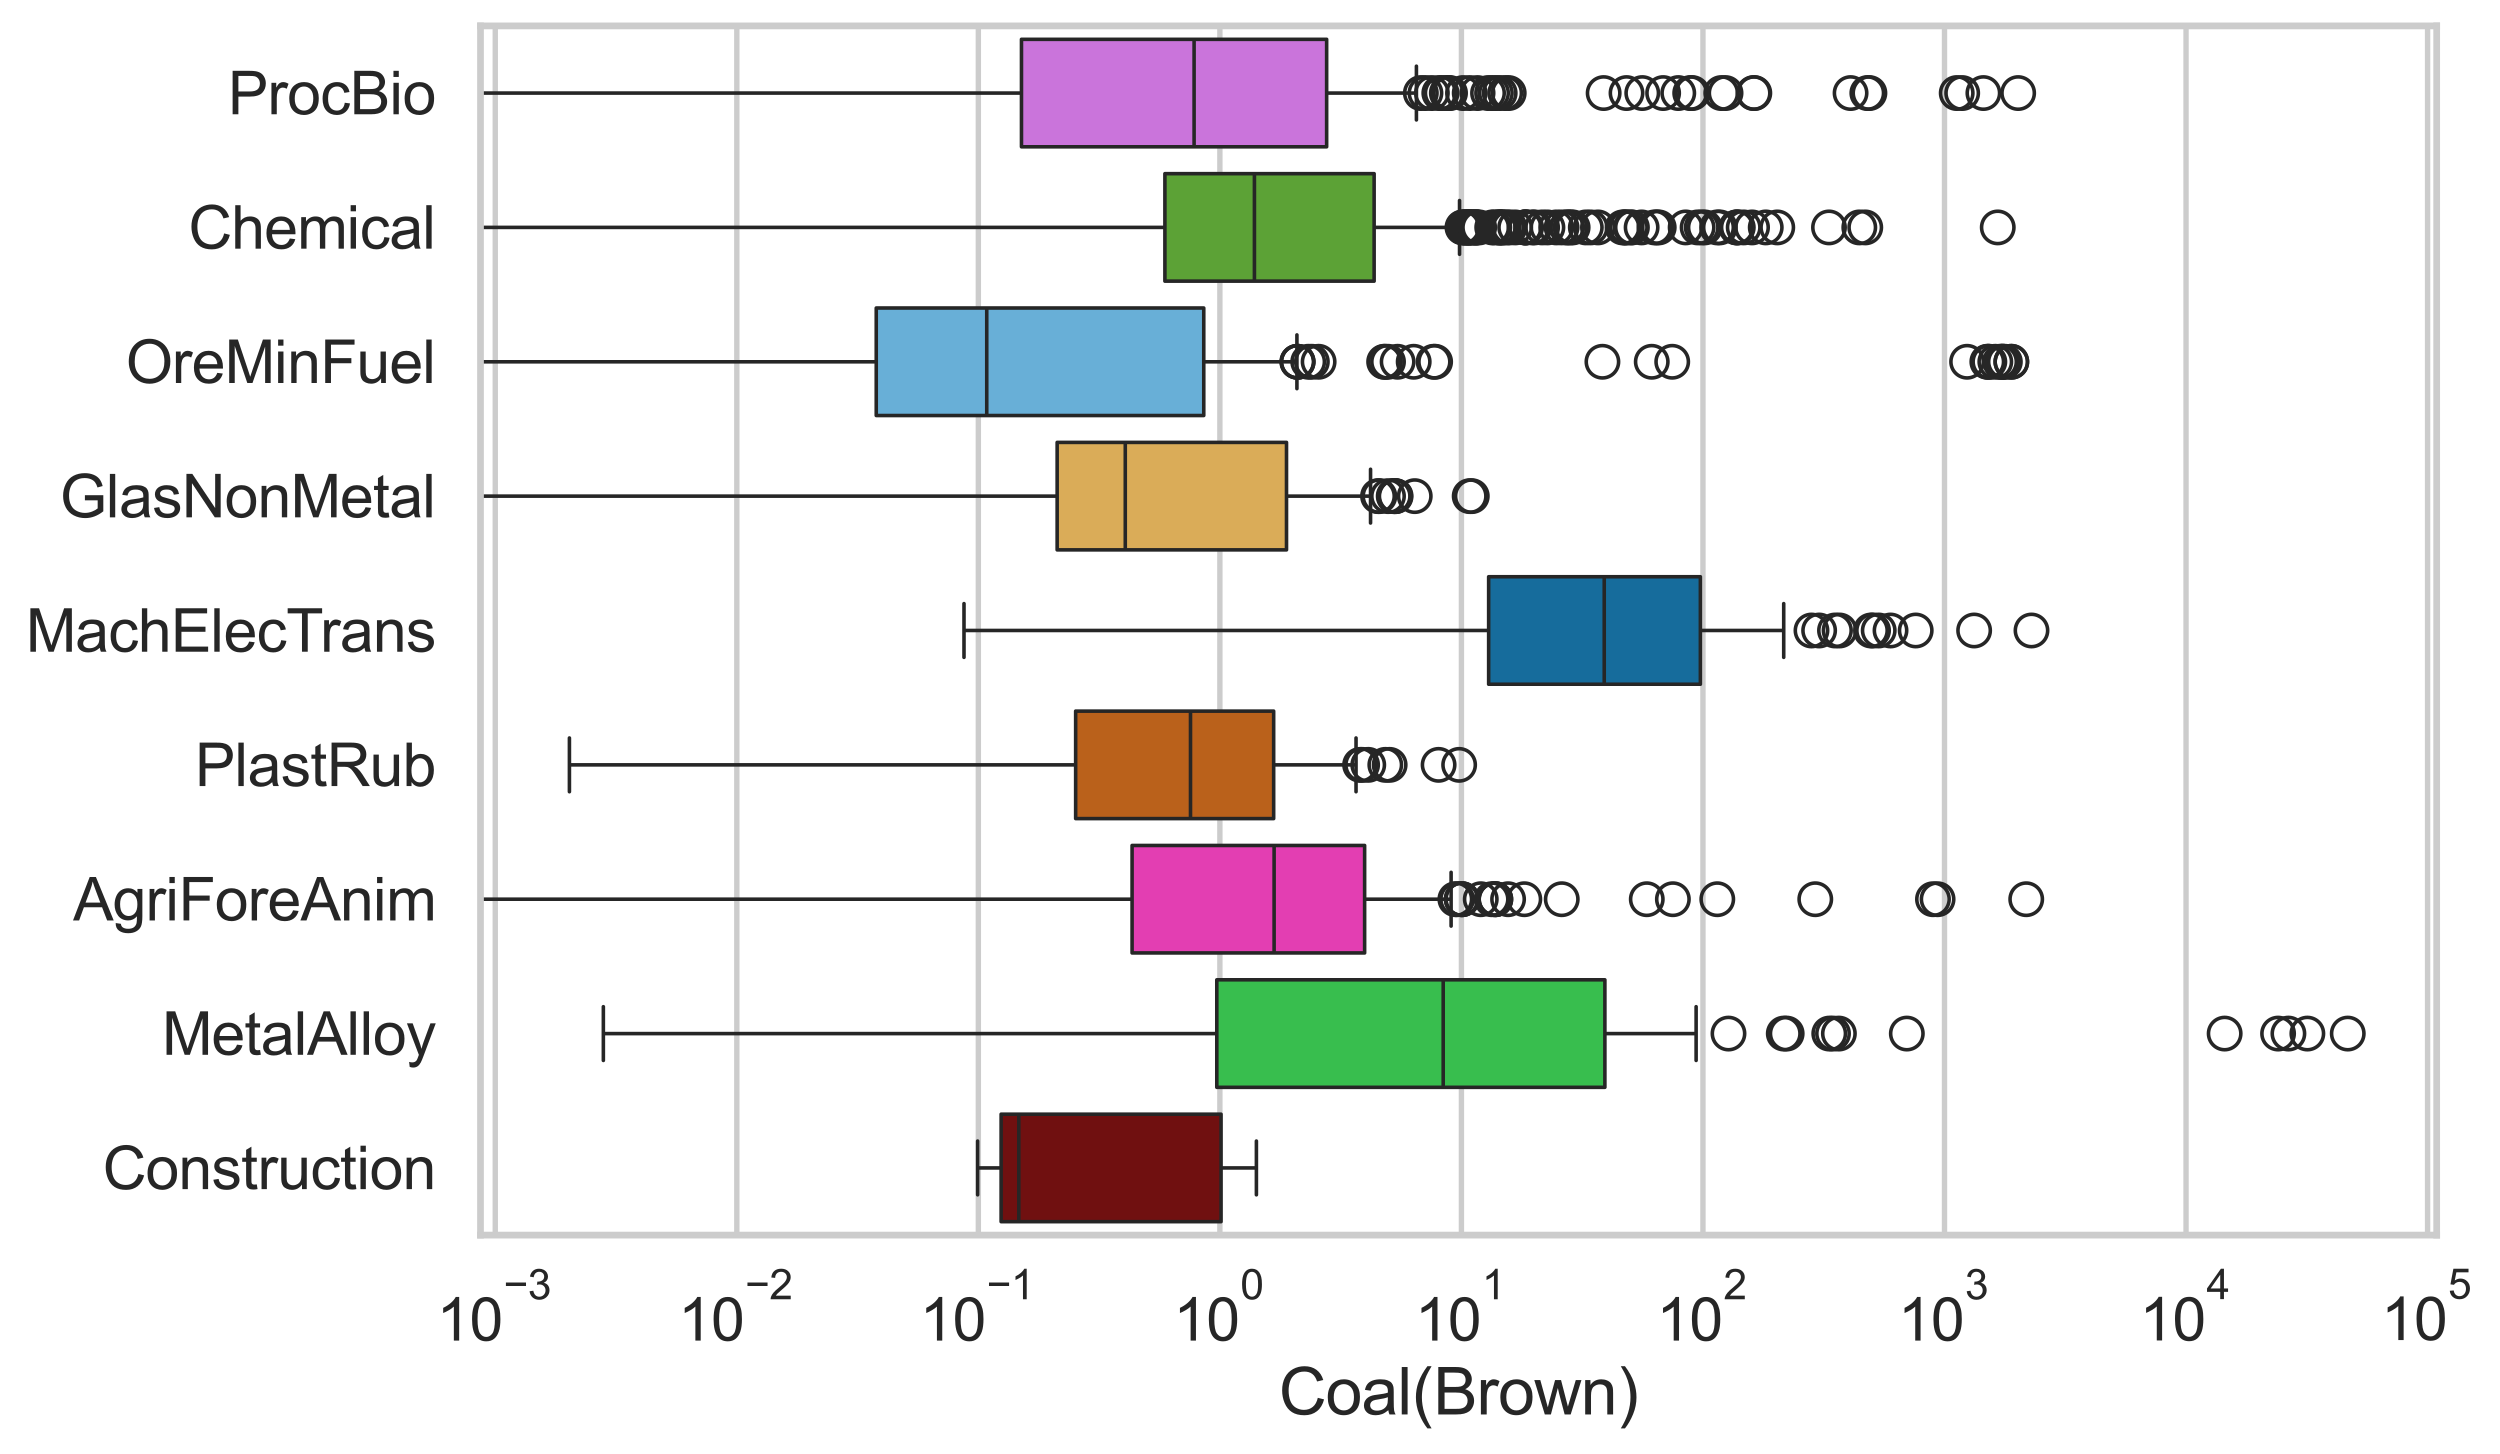 <?xml version="1.0" encoding="utf-8" standalone="no"?>
<!DOCTYPE svg PUBLIC "-//W3C//DTD SVG 1.1//EN"
  "http://www.w3.org/Graphics/SVG/1.1/DTD/svg11.dtd">
<svg xmlns:xlink="http://www.w3.org/1999/xlink" width="695.616pt" height="404.551pt" viewBox="0 0 695.616 404.551" xmlns="http://www.w3.org/2000/svg" version="1.1">
 <defs>
  <style type="text/css">*{stroke-linejoin: round; stroke-linecap: butt}</style>
 </defs>
 <g id="figure_1">
  <g id="patch_1">
   <path d="M 0 404.551 
L 695.616 404.551 
L 695.616 0 
L 0 0 
z
" style="fill: #ffffff"/>
  </g>
  <g id="axes_1">
   <g id="patch_2">
    <path d="M 133.697 343.665 
L 677.996 343.665 
L 677.996 7.2 
L 133.697 7.2 
z
" style="fill: #ffffff"/>
   </g>
   <g id="matplotlib.axis_1">
    <g id="xtick_1">
     <g id="line2d_1">
      <path d="M 137.805 343.665 
L 137.805 7.2 
" clip-path="url(#pae262bb3aa)" style="fill: none; stroke: #cccccc; stroke-width: 1.5; stroke-linecap: round"/>
     </g>
     <g id="text_1">
      <!-- $\mathdefault{10^{-3}}$ -->
      <g style="fill: #262626" transform="translate(121.47 373.18) scale(0.165 -0.165)">
       <defs>
        <path id="ArialMT-31" d="M 2384 0 
L 1822 0 
L 1822 3584 
Q 1619 3391 1289 3197 
Q 959 3003 697 2906 
L 697 3450 
Q 1169 3672 1522 3987 
Q 1875 4303 2022 4600 
L 2384 4600 
L 2384 0 
z
" transform="scale(0.016)"/>
        <path id="ArialMT-30" d="M 266 2259 
Q 266 3072 433 3567 
Q 600 4063 929 4331 
Q 1259 4600 1759 4600 
Q 2128 4600 2406 4451 
Q 2684 4303 2865 4023 
Q 3047 3744 3150 3342 
Q 3253 2941 3253 2259 
Q 3253 1453 3087 958 
Q 2922 463 2592 192 
Q 2263 -78 1759 -78 
Q 1097 -78 719 397 
Q 266 969 266 2259 
z
M 844 2259 
Q 844 1131 1108 757 
Q 1372 384 1759 384 
Q 2147 384 2411 759 
Q 2675 1134 2675 2259 
Q 2675 3391 2411 3762 
Q 2147 4134 1753 4134 
Q 1366 4134 1134 3806 
Q 844 3388 844 2259 
z
" transform="scale(0.016)"/>
        <path id="ArialMT-2212" d="M 3381 1997 
L 356 1997 
L 356 2522 
L 3381 2522 
L 3381 1997 
z
" transform="scale(0.016)"/>
        <path id="ArialMT-33" d="M 269 1209 
L 831 1284 
Q 928 806 1161 595 
Q 1394 384 1728 384 
Q 2125 384 2398 659 
Q 2672 934 2672 1341 
Q 2672 1728 2419 1979 
Q 2166 2231 1775 2231 
Q 1616 2231 1378 2169 
L 1441 2663 
Q 1497 2656 1531 2656 
Q 1891 2656 2178 2843 
Q 2466 3031 2466 3422 
Q 2466 3731 2256 3934 
Q 2047 4138 1716 4138 
Q 1388 4138 1169 3931 
Q 950 3725 888 3313 
L 325 3413 
Q 428 3978 793 4289 
Q 1159 4600 1703 4600 
Q 2078 4600 2393 4439 
Q 2709 4278 2876 4000 
Q 3044 3722 3044 3409 
Q 3044 3113 2884 2869 
Q 2725 2625 2413 2481 
Q 2819 2388 3044 2092 
Q 3269 1797 3269 1353 
Q 3269 753 2831 336 
Q 2394 -81 1725 -81 
Q 1122 -81 723 278 
Q 325 638 269 1209 
z
" transform="scale(0.016)"/>
       </defs>
       <use xlink:href="#ArialMT-31" transform="translate(0 0.994)"/>
       <use xlink:href="#ArialMT-30" transform="translate(55.615 0.994)"/>
       <use xlink:href="#ArialMT-2212" transform="translate(112.973 70.688) scale(0.7)"/>
       <use xlink:href="#ArialMT-33" transform="translate(153.852 70.688) scale(0.7)"/>
      </g>
     </g>
    </g>
    <g id="xtick_2">
     <g id="line2d_2">
      <path d="M 205.013 343.665 
L 205.013 7.2 
" clip-path="url(#pae262bb3aa)" style="fill: none; stroke: #cccccc; stroke-width: 1.5; stroke-linecap: round"/>
     </g>
     <g id="text_2">
      <!-- $\mathdefault{10^{-2}}$ -->
      <g style="fill: #262626" transform="translate(188.678 373.18) scale(0.165 -0.165)">
       <defs>
        <path id="ArialMT-32" d="M 3222 541 
L 3222 0 
L 194 0 
Q 188 203 259 391 
Q 375 700 629 1000 
Q 884 1300 1366 1694 
Q 2113 2306 2375 2664 
Q 2638 3022 2638 3341 
Q 2638 3675 2398 3904 
Q 2159 4134 1775 4134 
Q 1369 4134 1125 3890 
Q 881 3647 878 3216 
L 300 3275 
Q 359 3922 746 4261 
Q 1134 4600 1788 4600 
Q 2447 4600 2831 4234 
Q 3216 3869 3216 3328 
Q 3216 3053 3103 2787 
Q 2991 2522 2730 2228 
Q 2469 1934 1863 1422 
Q 1356 997 1212 845 
Q 1069 694 975 541 
L 3222 541 
z
" transform="scale(0.016)"/>
       </defs>
       <use xlink:href="#ArialMT-31" transform="translate(0 0.994)"/>
       <use xlink:href="#ArialMT-30" transform="translate(55.615 0.994)"/>
       <use xlink:href="#ArialMT-2212" transform="translate(112.973 70.688) scale(0.7)"/>
       <use xlink:href="#ArialMT-32" transform="translate(153.852 70.688) scale(0.7)"/>
      </g>
     </g>
    </g>
    <g id="xtick_3">
     <g id="line2d_3">
      <path d="M 272.22 343.665 
L 272.22 7.2 
" clip-path="url(#pae262bb3aa)" style="fill: none; stroke: #cccccc; stroke-width: 1.5; stroke-linecap: round"/>
     </g>
     <g id="text_3">
      <!-- $\mathdefault{10^{-1}}$ -->
      <g style="fill: #262626" transform="translate(255.885 373.18) scale(0.165 -0.165)">
       <use xlink:href="#ArialMT-31" transform="translate(0 0.994)"/>
       <use xlink:href="#ArialMT-30" transform="translate(55.615 0.994)"/>
       <use xlink:href="#ArialMT-2212" transform="translate(112.973 70.688) scale(0.7)"/>
       <use xlink:href="#ArialMT-31" transform="translate(153.852 70.688) scale(0.7)"/>
      </g>
     </g>
    </g>
    <g id="xtick_4">
     <g id="line2d_4">
      <path d="M 339.427 343.665 
L 339.427 7.2 
" clip-path="url(#pae262bb3aa)" style="fill: none; stroke: #cccccc; stroke-width: 1.5; stroke-linecap: round"/>
     </g>
     <g id="text_4">
      <!-- $\mathdefault{10^{0}}$ -->
      <g style="fill: #262626" transform="translate(326.475 373.18) scale(0.165 -0.165)">
       <use xlink:href="#ArialMT-31" transform="translate(0 0.994)"/>
       <use xlink:href="#ArialMT-30" transform="translate(55.615 0.994)"/>
       <use xlink:href="#ArialMT-30" transform="translate(112.973 70.688) scale(0.7)"/>
      </g>
     </g>
    </g>
    <g id="xtick_5">
     <g id="line2d_5">
      <path d="M 406.635 343.665 
L 406.635 7.2 
" clip-path="url(#pae262bb3aa)" style="fill: none; stroke: #cccccc; stroke-width: 1.5; stroke-linecap: round"/>
     </g>
     <g id="text_5">
      <!-- $\mathdefault{10^{1}}$ -->
      <g style="fill: #262626" transform="translate(393.682 373.18) scale(0.165 -0.165)">
       <use xlink:href="#ArialMT-31" transform="translate(0 0.994)"/>
       <use xlink:href="#ArialMT-30" transform="translate(55.615 0.994)"/>
       <use xlink:href="#ArialMT-31" transform="translate(112.973 70.688) scale(0.7)"/>
      </g>
     </g>
    </g>
    <g id="xtick_6">
     <g id="line2d_6">
      <path d="M 473.842 343.665 
L 473.842 7.2 
" clip-path="url(#pae262bb3aa)" style="fill: none; stroke: #cccccc; stroke-width: 1.5; stroke-linecap: round"/>
     </g>
     <g id="text_6">
      <!-- $\mathdefault{10^{2}}$ -->
      <g style="fill: #262626" transform="translate(460.889 373.18) scale(0.165 -0.165)">
       <use xlink:href="#ArialMT-31" transform="translate(0 0.994)"/>
       <use xlink:href="#ArialMT-30" transform="translate(55.615 0.994)"/>
       <use xlink:href="#ArialMT-32" transform="translate(112.973 70.688) scale(0.7)"/>
      </g>
     </g>
    </g>
    <g id="xtick_7">
     <g id="line2d_7">
      <path d="M 541.049 343.665 
L 541.049 7.2 
" clip-path="url(#pae262bb3aa)" style="fill: none; stroke: #cccccc; stroke-width: 1.5; stroke-linecap: round"/>
     </g>
     <g id="text_7">
      <!-- $\mathdefault{10^{3}}$ -->
      <g style="fill: #262626" transform="translate(528.097 373.18) scale(0.165 -0.165)">
       <use xlink:href="#ArialMT-31" transform="translate(0 0.994)"/>
       <use xlink:href="#ArialMT-30" transform="translate(55.615 0.994)"/>
       <use xlink:href="#ArialMT-33" transform="translate(112.973 70.688) scale(0.7)"/>
      </g>
     </g>
    </g>
    <g id="xtick_8">
     <g id="line2d_8">
      <path d="M 608.257 343.665 
L 608.257 7.2 
" clip-path="url(#pae262bb3aa)" style="fill: none; stroke: #cccccc; stroke-width: 1.5; stroke-linecap: round"/>
     </g>
     <g id="text_8">
      <!-- $\mathdefault{10^{4}}$ -->
      <g style="fill: #262626" transform="translate(595.304 373.015) scale(0.165 -0.165)">
       <defs>
        <path id="ArialMT-34" d="M 2069 0 
L 2069 1097 
L 81 1097 
L 81 1613 
L 2172 4581 
L 2631 4581 
L 2631 1613 
L 3250 1613 
L 3250 1097 
L 2631 1097 
L 2631 0 
L 2069 0 
z
M 2069 1613 
L 2069 3678 
L 634 1613 
L 2069 1613 
z
" transform="scale(0.016)"/>
       </defs>
       <use xlink:href="#ArialMT-31" transform="translate(0 0.202)"/>
       <use xlink:href="#ArialMT-30" transform="translate(55.615 0.202)"/>
       <use xlink:href="#ArialMT-34" transform="translate(112.973 69.895) scale(0.7)"/>
      </g>
     </g>
    </g>
    <g id="xtick_9">
     <g id="line2d_9">
      <path d="M 675.464 343.665 
L 675.464 7.2 
" clip-path="url(#pae262bb3aa)" style="fill: none; stroke: #cccccc; stroke-width: 1.5; stroke-linecap: round"/>
     </g>
     <g id="text_9">
      <!-- $\mathdefault{10^{5}}$ -->
      <g style="fill: #262626" transform="translate(662.511 373.015) scale(0.165 -0.165)">
       <defs>
        <path id="ArialMT-35" d="M 266 1200 
L 856 1250 
Q 922 819 1161 601 
Q 1400 384 1738 384 
Q 2144 384 2425 690 
Q 2706 997 2706 1503 
Q 2706 1984 2436 2262 
Q 2166 2541 1728 2541 
Q 1456 2541 1237 2417 
Q 1019 2294 894 2097 
L 366 2166 
L 809 4519 
L 3088 4519 
L 3088 3981 
L 1259 3981 
L 1013 2750 
Q 1425 3038 1878 3038 
Q 2478 3038 2890 2622 
Q 3303 2206 3303 1553 
Q 3303 931 2941 478 
Q 2500 -78 1738 -78 
Q 1113 -78 717 272 
Q 322 622 266 1200 
z
" transform="scale(0.016)"/>
       </defs>
       <use xlink:href="#ArialMT-31" transform="translate(0 0.88)"/>
       <use xlink:href="#ArialMT-30" transform="translate(55.615 0.88)"/>
       <use xlink:href="#ArialMT-35" transform="translate(112.973 70.573) scale(0.7)"/>
      </g>
     </g>
    </g>
    <g id="xtick_10"/>
    <g id="xtick_11"/>
    <g id="xtick_12"/>
    <g id="xtick_13"/>
    <g id="xtick_14"/>
    <g id="xtick_15"/>
    <g id="xtick_16"/>
    <g id="xtick_17"/>
    <g id="xtick_18"/>
    <g id="xtick_19"/>
    <g id="xtick_20"/>
    <g id="xtick_21"/>
    <g id="xtick_22"/>
    <g id="xtick_23"/>
    <g id="xtick_24"/>
    <g id="xtick_25"/>
    <g id="xtick_26"/>
    <g id="xtick_27"/>
    <g id="xtick_28"/>
    <g id="xtick_29"/>
    <g id="xtick_30"/>
    <g id="xtick_31"/>
    <g id="xtick_32"/>
    <g id="xtick_33"/>
    <g id="xtick_34"/>
    <g id="xtick_35"/>
    <g id="xtick_36"/>
    <g id="xtick_37"/>
    <g id="xtick_38"/>
    <g id="xtick_39"/>
    <g id="xtick_40"/>
    <g id="xtick_41"/>
    <g id="xtick_42"/>
    <g id="xtick_43"/>
    <g id="xtick_44"/>
    <g id="xtick_45"/>
    <g id="xtick_46"/>
    <g id="xtick_47"/>
    <g id="xtick_48"/>
    <g id="xtick_49"/>
    <g id="xtick_50"/>
    <g id="xtick_51"/>
    <g id="xtick_52"/>
    <g id="xtick_53"/>
    <g id="xtick_54"/>
    <g id="xtick_55"/>
    <g id="xtick_56"/>
    <g id="xtick_57"/>
    <g id="xtick_58"/>
    <g id="xtick_59"/>
    <g id="xtick_60"/>
    <g id="xtick_61"/>
    <g id="xtick_62"/>
    <g id="xtick_63"/>
    <g id="xtick_64"/>
    <g id="xtick_65"/>
    <g id="xtick_66"/>
    <g id="xtick_67"/>
    <g id="xtick_68"/>
    <g id="xtick_69"/>
    <g id="xtick_70"/>
    <g id="xtick_71"/>
    <g id="xtick_72"/>
    <g id="xtick_73"/>
    <g id="xtick_74"/>
    <g id="text_10">
     <!-- Coal(Brown) -->
     <g style="fill: #262626" transform="translate(355.835 393.563) scale(0.18 -0.18)">
      <defs>
       <path id="ArialMT-43" d="M 3763 1606 
L 4369 1453 
Q 4178 706 3683 314 
Q 3188 -78 2472 -78 
Q 1731 -78 1267 223 
Q 803 525 561 1097 
Q 319 1669 319 2325 
Q 319 3041 592 3573 
Q 866 4106 1370 4382 
Q 1875 4659 2481 4659 
Q 3169 4659 3637 4309 
Q 4106 3959 4291 3325 
L 3694 3184 
Q 3534 3684 3231 3912 
Q 2928 4141 2469 4141 
Q 1941 4141 1586 3887 
Q 1231 3634 1087 3207 
Q 944 2781 944 2328 
Q 944 1744 1114 1308 
Q 1284 872 1643 656 
Q 2003 441 2422 441 
Q 2931 441 3284 734 
Q 3638 1028 3763 1606 
z
" transform="scale(0.016)"/>
       <path id="ArialMT-6f" d="M 213 1659 
Q 213 2581 725 3025 
Q 1153 3394 1769 3394 
Q 2453 3394 2887 2945 
Q 3322 2497 3322 1706 
Q 3322 1066 3130 698 
Q 2938 331 2570 128 
Q 2203 -75 1769 -75 
Q 1072 -75 642 372 
Q 213 819 213 1659 
z
M 791 1659 
Q 791 1022 1069 705 
Q 1347 388 1769 388 
Q 2188 388 2466 706 
Q 2744 1025 2744 1678 
Q 2744 2294 2464 2611 
Q 2184 2928 1769 2928 
Q 1347 2928 1069 2612 
Q 791 2297 791 1659 
z
" transform="scale(0.016)"/>
       <path id="ArialMT-61" d="M 2588 409 
Q 2275 144 1986 34 
Q 1697 -75 1366 -75 
Q 819 -75 525 192 
Q 231 459 231 875 
Q 231 1119 342 1320 
Q 453 1522 633 1644 
Q 813 1766 1038 1828 
Q 1203 1872 1538 1913 
Q 2219 1994 2541 2106 
Q 2544 2222 2544 2253 
Q 2544 2597 2384 2738 
Q 2169 2928 1744 2928 
Q 1347 2928 1158 2789 
Q 969 2650 878 2297 
L 328 2372 
Q 403 2725 575 2942 
Q 747 3159 1072 3276 
Q 1397 3394 1825 3394 
Q 2250 3394 2515 3294 
Q 2781 3194 2906 3042 
Q 3031 2891 3081 2659 
Q 3109 2516 3109 2141 
L 3109 1391 
Q 3109 606 3145 398 
Q 3181 191 3288 0 
L 2700 0 
Q 2613 175 2588 409 
z
M 2541 1666 
Q 2234 1541 1622 1453 
Q 1275 1403 1131 1340 
Q 988 1278 909 1158 
Q 831 1038 831 891 
Q 831 666 1001 516 
Q 1172 366 1500 366 
Q 1825 366 2078 508 
Q 2331 650 2450 897 
Q 2541 1088 2541 1459 
L 2541 1666 
z
" transform="scale(0.016)"/>
       <path id="ArialMT-6c" d="M 409 0 
L 409 4581 
L 972 4581 
L 972 0 
L 409 0 
z
" transform="scale(0.016)"/>
       <path id="ArialMT-28" d="M 1497 -1347 
Q 1031 -759 709 28 
Q 388 816 388 1659 
Q 388 2403 628 3084 
Q 909 3875 1497 4659 
L 1900 4659 
Q 1522 4009 1400 3731 
Q 1209 3300 1100 2831 
Q 966 2247 966 1656 
Q 966 153 1900 -1347 
L 1497 -1347 
z
" transform="scale(0.016)"/>
       <path id="ArialMT-42" d="M 469 0 
L 469 4581 
L 2188 4581 
Q 2713 4581 3030 4442 
Q 3347 4303 3526 4014 
Q 3706 3725 3706 3409 
Q 3706 3116 3547 2856 
Q 3388 2597 3066 2438 
Q 3481 2316 3704 2022 
Q 3928 1728 3928 1328 
Q 3928 1006 3792 729 
Q 3656 453 3456 303 
Q 3256 153 2954 76 
Q 2653 0 2216 0 
L 469 0 
z
M 1075 2656 
L 2066 2656 
Q 2469 2656 2644 2709 
Q 2875 2778 2992 2937 
Q 3109 3097 3109 3338 
Q 3109 3566 3000 3739 
Q 2891 3913 2687 3977 
Q 2484 4041 1991 4041 
L 1075 4041 
L 1075 2656 
z
M 1075 541 
L 2216 541 
Q 2509 541 2628 563 
Q 2838 600 2978 687 
Q 3119 775 3209 942 
Q 3300 1109 3300 1328 
Q 3300 1584 3169 1773 
Q 3038 1963 2805 2039 
Q 2572 2116 2134 2116 
L 1075 2116 
L 1075 541 
z
" transform="scale(0.016)"/>
       <path id="ArialMT-72" d="M 416 0 
L 416 3319 
L 922 3319 
L 922 2816 
Q 1116 3169 1280 3281 
Q 1444 3394 1641 3394 
Q 1925 3394 2219 3213 
L 2025 2691 
Q 1819 2813 1613 2813 
Q 1428 2813 1281 2702 
Q 1134 2591 1072 2394 
Q 978 2094 978 1738 
L 978 0 
L 416 0 
z
" transform="scale(0.016)"/>
       <path id="ArialMT-77" d="M 1034 0 
L 19 3319 
L 600 3319 
L 1128 1403 
L 1325 691 
Q 1338 744 1497 1375 
L 2025 3319 
L 2603 3319 
L 3100 1394 
L 3266 759 
L 3456 1400 
L 4025 3319 
L 4572 3319 
L 3534 0 
L 2950 0 
L 2422 1988 
L 2294 2553 
L 1622 0 
L 1034 0 
z
" transform="scale(0.016)"/>
       <path id="ArialMT-6e" d="M 422 0 
L 422 3319 
L 928 3319 
L 928 2847 
Q 1294 3394 1984 3394 
Q 2284 3394 2536 3286 
Q 2788 3178 2913 3003 
Q 3038 2828 3088 2588 
Q 3119 2431 3119 2041 
L 3119 0 
L 2556 0 
L 2556 2019 
Q 2556 2363 2490 2533 
Q 2425 2703 2258 2804 
Q 2091 2906 1866 2906 
Q 1506 2906 1245 2678 
Q 984 2450 984 1813 
L 984 0 
L 422 0 
z
" transform="scale(0.016)"/>
       <path id="ArialMT-29" d="M 791 -1347 
L 388 -1347 
Q 1322 153 1322 1656 
Q 1322 2244 1188 2822 
Q 1081 3291 891 3722 
Q 769 4003 388 4659 
L 791 4659 
Q 1378 3875 1659 3084 
Q 1900 2403 1900 1659 
Q 1900 816 1576 28 
Q 1253 -759 791 -1347 
z
" transform="scale(0.016)"/>
      </defs>
      <use xlink:href="#ArialMT-43"/>
      <use xlink:href="#ArialMT-6f" transform="translate(72.217 0)"/>
      <use xlink:href="#ArialMT-61" transform="translate(127.832 0)"/>
      <use xlink:href="#ArialMT-6c" transform="translate(183.447 0)"/>
      <use xlink:href="#ArialMT-28" transform="translate(205.664 0)"/>
      <use xlink:href="#ArialMT-42" transform="translate(238.965 0)"/>
      <use xlink:href="#ArialMT-72" transform="translate(305.664 0)"/>
      <use xlink:href="#ArialMT-6f" transform="translate(338.965 0)"/>
      <use xlink:href="#ArialMT-77" transform="translate(394.58 0)"/>
      <use xlink:href="#ArialMT-6e" transform="translate(466.797 0)"/>
      <use xlink:href="#ArialMT-29" transform="translate(522.412 0)"/>
     </g>
    </g>
   </g>
   <g id="matplotlib.axis_2">
    <g id="ytick_1">
     <g id="text_11">
      <!-- ProcBio -->
      <g style="fill: #262626" transform="translate(63.424 31.798) scale(0.165 -0.165)">
       <defs>
        <path id="ArialMT-50" d="M 494 0 
L 494 4581 
L 2222 4581 
Q 2678 4581 2919 4538 
Q 3256 4481 3484 4323 
Q 3713 4166 3852 3881 
Q 3991 3597 3991 3256 
Q 3991 2672 3619 2267 
Q 3247 1863 2275 1863 
L 1100 1863 
L 1100 0 
L 494 0 
z
M 1100 2403 
L 2284 2403 
Q 2872 2403 3119 2622 
Q 3366 2841 3366 3238 
Q 3366 3525 3220 3729 
Q 3075 3934 2838 4000 
Q 2684 4041 2272 4041 
L 1100 4041 
L 1100 2403 
z
" transform="scale(0.016)"/>
        <path id="ArialMT-63" d="M 2588 1216 
L 3141 1144 
Q 3050 572 2676 248 
Q 2303 -75 1759 -75 
Q 1078 -75 664 370 
Q 250 816 250 1647 
Q 250 2184 428 2587 
Q 606 2991 970 3192 
Q 1334 3394 1763 3394 
Q 2303 3394 2647 3120 
Q 2991 2847 3088 2344 
L 2541 2259 
Q 2463 2594 2264 2762 
Q 2066 2931 1784 2931 
Q 1359 2931 1093 2626 
Q 828 2322 828 1663 
Q 828 994 1084 691 
Q 1341 388 1753 388 
Q 2084 388 2306 591 
Q 2528 794 2588 1216 
z
" transform="scale(0.016)"/>
        <path id="ArialMT-69" d="M 425 3934 
L 425 4581 
L 988 4581 
L 988 3934 
L 425 3934 
z
M 425 0 
L 425 3319 
L 988 3319 
L 988 0 
L 425 0 
z
" transform="scale(0.016)"/>
       </defs>
       <use xlink:href="#ArialMT-50"/>
       <use xlink:href="#ArialMT-72" transform="translate(66.699 0)"/>
       <use xlink:href="#ArialMT-6f" transform="translate(100 0)"/>
       <use xlink:href="#ArialMT-63" transform="translate(155.615 0)"/>
       <use xlink:href="#ArialMT-42" transform="translate(205.615 0)"/>
       <use xlink:href="#ArialMT-69" transform="translate(272.314 0)"/>
       <use xlink:href="#ArialMT-6f" transform="translate(294.531 0)"/>
      </g>
     </g>
    </g>
    <g id="ytick_2">
     <g id="text_12">
      <!-- Chemical -->
      <g style="fill: #262626" transform="translate(52.428 69.183) scale(0.165 -0.165)">
       <defs>
        <path id="ArialMT-68" d="M 422 0 
L 422 4581 
L 984 4581 
L 984 2938 
Q 1378 3394 1978 3394 
Q 2347 3394 2619 3248 
Q 2891 3103 3008 2847 
Q 3125 2591 3125 2103 
L 3125 0 
L 2563 0 
L 2563 2103 
Q 2563 2525 2380 2717 
Q 2197 2909 1863 2909 
Q 1613 2909 1392 2779 
Q 1172 2650 1078 2428 
Q 984 2206 984 1816 
L 984 0 
L 422 0 
z
" transform="scale(0.016)"/>
        <path id="ArialMT-65" d="M 2694 1069 
L 3275 997 
Q 3138 488 2766 206 
Q 2394 -75 1816 -75 
Q 1088 -75 661 373 
Q 234 822 234 1631 
Q 234 2469 665 2931 
Q 1097 3394 1784 3394 
Q 2450 3394 2872 2941 
Q 3294 2488 3294 1666 
Q 3294 1616 3291 1516 
L 816 1516 
Q 847 969 1125 678 
Q 1403 388 1819 388 
Q 2128 388 2347 550 
Q 2566 713 2694 1069 
z
M 847 1978 
L 2700 1978 
Q 2663 2397 2488 2606 
Q 2219 2931 1791 2931 
Q 1403 2931 1139 2672 
Q 875 2413 847 1978 
z
" transform="scale(0.016)"/>
        <path id="ArialMT-6d" d="M 422 0 
L 422 3319 
L 925 3319 
L 925 2853 
Q 1081 3097 1340 3245 
Q 1600 3394 1931 3394 
Q 2300 3394 2536 3241 
Q 2772 3088 2869 2813 
Q 3263 3394 3894 3394 
Q 4388 3394 4653 3120 
Q 4919 2847 4919 2278 
L 4919 0 
L 4359 0 
L 4359 2091 
Q 4359 2428 4304 2576 
Q 4250 2725 4106 2815 
Q 3963 2906 3769 2906 
Q 3419 2906 3187 2673 
Q 2956 2441 2956 1928 
L 2956 0 
L 2394 0 
L 2394 2156 
Q 2394 2531 2256 2718 
Q 2119 2906 1806 2906 
Q 1569 2906 1367 2781 
Q 1166 2656 1075 2415 
Q 984 2175 984 1722 
L 984 0 
L 422 0 
z
" transform="scale(0.016)"/>
       </defs>
       <use xlink:href="#ArialMT-43"/>
       <use xlink:href="#ArialMT-68" transform="translate(72.217 0)"/>
       <use xlink:href="#ArialMT-65" transform="translate(127.832 0)"/>
       <use xlink:href="#ArialMT-6d" transform="translate(183.447 0)"/>
       <use xlink:href="#ArialMT-69" transform="translate(266.748 0)"/>
       <use xlink:href="#ArialMT-63" transform="translate(288.965 0)"/>
       <use xlink:href="#ArialMT-61" transform="translate(338.965 0)"/>
       <use xlink:href="#ArialMT-6c" transform="translate(394.58 0)"/>
      </g>
     </g>
    </g>
    <g id="ytick_3">
     <g id="text_13">
      <!-- OreMinFuel -->
      <g style="fill: #262626" transform="translate(35.013 106.568) scale(0.165 -0.165)">
       <defs>
        <path id="ArialMT-4f" d="M 309 2231 
Q 309 3372 921 4017 
Q 1534 4663 2503 4663 
Q 3138 4663 3647 4359 
Q 4156 4056 4423 3514 
Q 4691 2972 4691 2284 
Q 4691 1588 4409 1038 
Q 4128 488 3612 205 
Q 3097 -78 2500 -78 
Q 1853 -78 1343 234 
Q 834 547 571 1087 
Q 309 1628 309 2231 
z
M 934 2222 
Q 934 1394 1379 917 
Q 1825 441 2497 441 
Q 3181 441 3623 922 
Q 4066 1403 4066 2288 
Q 4066 2847 3877 3264 
Q 3688 3681 3323 3911 
Q 2959 4141 2506 4141 
Q 1863 4141 1398 3698 
Q 934 3256 934 2222 
z
" transform="scale(0.016)"/>
        <path id="ArialMT-4d" d="M 475 0 
L 475 4581 
L 1388 4581 
L 2472 1338 
Q 2622 884 2691 659 
Q 2769 909 2934 1394 
L 4031 4581 
L 4847 4581 
L 4847 0 
L 4263 0 
L 4263 3834 
L 2931 0 
L 2384 0 
L 1059 3900 
L 1059 0 
L 475 0 
z
" transform="scale(0.016)"/>
        <path id="ArialMT-46" d="M 525 0 
L 525 4581 
L 3616 4581 
L 3616 4041 
L 1131 4041 
L 1131 2622 
L 3281 2622 
L 3281 2081 
L 1131 2081 
L 1131 0 
L 525 0 
z
" transform="scale(0.016)"/>
        <path id="ArialMT-75" d="M 2597 0 
L 2597 488 
Q 2209 -75 1544 -75 
Q 1250 -75 995 37 
Q 741 150 617 320 
Q 494 491 444 738 
Q 409 903 409 1263 
L 409 3319 
L 972 3319 
L 972 1478 
Q 972 1038 1006 884 
Q 1059 663 1231 536 
Q 1403 409 1656 409 
Q 1909 409 2131 539 
Q 2353 669 2445 892 
Q 2538 1116 2538 1541 
L 2538 3319 
L 3100 3319 
L 3100 0 
L 2597 0 
z
" transform="scale(0.016)"/>
       </defs>
       <use xlink:href="#ArialMT-4f"/>
       <use xlink:href="#ArialMT-72" transform="translate(77.783 0)"/>
       <use xlink:href="#ArialMT-65" transform="translate(111.084 0)"/>
       <use xlink:href="#ArialMT-4d" transform="translate(166.699 0)"/>
       <use xlink:href="#ArialMT-69" transform="translate(250 0)"/>
       <use xlink:href="#ArialMT-6e" transform="translate(272.217 0)"/>
       <use xlink:href="#ArialMT-46" transform="translate(327.832 0)"/>
       <use xlink:href="#ArialMT-75" transform="translate(388.916 0)"/>
       <use xlink:href="#ArialMT-65" transform="translate(444.531 0)"/>
       <use xlink:href="#ArialMT-6c" transform="translate(500.146 0)"/>
      </g>
     </g>
    </g>
    <g id="ytick_4">
     <g id="text_14">
      <!-- GlasNonMetal -->
      <g style="fill: #262626" transform="translate(16.659 143.953) scale(0.165 -0.165)">
       <defs>
        <path id="ArialMT-47" d="M 2638 1797 
L 2638 2334 
L 4578 2338 
L 4578 638 
Q 4131 281 3656 101 
Q 3181 -78 2681 -78 
Q 2006 -78 1454 211 
Q 903 500 622 1047 
Q 341 1594 341 2269 
Q 341 2938 620 3517 
Q 900 4097 1425 4378 
Q 1950 4659 2634 4659 
Q 3131 4659 3532 4498 
Q 3934 4338 4162 4050 
Q 4391 3763 4509 3300 
L 3963 3150 
Q 3859 3500 3706 3700 
Q 3553 3900 3268 4020 
Q 2984 4141 2638 4141 
Q 2222 4141 1919 4014 
Q 1616 3888 1430 3681 
Q 1244 3475 1141 3228 
Q 966 2803 966 2306 
Q 966 1694 1177 1281 
Q 1388 869 1791 669 
Q 2194 469 2647 469 
Q 3041 469 3416 620 
Q 3791 772 3984 944 
L 3984 1797 
L 2638 1797 
z
" transform="scale(0.016)"/>
        <path id="ArialMT-73" d="M 197 991 
L 753 1078 
Q 800 744 1014 566 
Q 1228 388 1613 388 
Q 2000 388 2187 545 
Q 2375 703 2375 916 
Q 2375 1106 2209 1216 
Q 2094 1291 1634 1406 
Q 1016 1563 777 1677 
Q 538 1791 414 1992 
Q 291 2194 291 2438 
Q 291 2659 392 2848 
Q 494 3038 669 3163 
Q 800 3259 1026 3326 
Q 1253 3394 1513 3394 
Q 1903 3394 2198 3281 
Q 2494 3169 2634 2976 
Q 2775 2784 2828 2463 
L 2278 2388 
Q 2241 2644 2061 2787 
Q 1881 2931 1553 2931 
Q 1166 2931 1000 2803 
Q 834 2675 834 2503 
Q 834 2394 903 2306 
Q 972 2216 1119 2156 
Q 1203 2125 1616 2013 
Q 2213 1853 2448 1751 
Q 2684 1650 2818 1456 
Q 2953 1263 2953 975 
Q 2953 694 2789 445 
Q 2625 197 2315 61 
Q 2006 -75 1616 -75 
Q 969 -75 630 194 
Q 291 463 197 991 
z
" transform="scale(0.016)"/>
        <path id="ArialMT-4e" d="M 488 0 
L 488 4581 
L 1109 4581 
L 3516 984 
L 3516 4581 
L 4097 4581 
L 4097 0 
L 3475 0 
L 1069 3600 
L 1069 0 
L 488 0 
z
" transform="scale(0.016)"/>
        <path id="ArialMT-74" d="M 1650 503 
L 1731 6 
Q 1494 -44 1306 -44 
Q 1000 -44 831 53 
Q 663 150 594 308 
Q 525 466 525 972 
L 525 2881 
L 113 2881 
L 113 3319 
L 525 3319 
L 525 4141 
L 1084 4478 
L 1084 3319 
L 1650 3319 
L 1650 2881 
L 1084 2881 
L 1084 941 
Q 1084 700 1114 631 
Q 1144 563 1211 522 
Q 1278 481 1403 481 
Q 1497 481 1650 503 
z
" transform="scale(0.016)"/>
       </defs>
       <use xlink:href="#ArialMT-47"/>
       <use xlink:href="#ArialMT-6c" transform="translate(77.783 0)"/>
       <use xlink:href="#ArialMT-61" transform="translate(100 0)"/>
       <use xlink:href="#ArialMT-73" transform="translate(155.615 0)"/>
       <use xlink:href="#ArialMT-4e" transform="translate(205.615 0)"/>
       <use xlink:href="#ArialMT-6f" transform="translate(277.832 0)"/>
       <use xlink:href="#ArialMT-6e" transform="translate(333.447 0)"/>
       <use xlink:href="#ArialMT-4d" transform="translate(389.062 0)"/>
       <use xlink:href="#ArialMT-65" transform="translate(472.363 0)"/>
       <use xlink:href="#ArialMT-74" transform="translate(527.979 0)"/>
       <use xlink:href="#ArialMT-61" transform="translate(555.762 0)"/>
       <use xlink:href="#ArialMT-6c" transform="translate(611.377 0)"/>
      </g>
     </g>
    </g>
    <g id="ytick_5">
     <g id="text_15">
      <!-- MachElecTrans -->
      <g style="fill: #262626" transform="translate(7.2 181.337) scale(0.165 -0.165)">
       <defs>
        <path id="ArialMT-45" d="M 506 0 
L 506 4581 
L 3819 4581 
L 3819 4041 
L 1113 4041 
L 1113 2638 
L 3647 2638 
L 3647 2100 
L 1113 2100 
L 1113 541 
L 3925 541 
L 3925 0 
L 506 0 
z
" transform="scale(0.016)"/>
        <path id="ArialMT-54" d="M 1659 0 
L 1659 4041 
L 150 4041 
L 150 4581 
L 3781 4581 
L 3781 4041 
L 2266 4041 
L 2266 0 
L 1659 0 
z
" transform="scale(0.016)"/>
       </defs>
       <use xlink:href="#ArialMT-4d"/>
       <use xlink:href="#ArialMT-61" transform="translate(83.301 0)"/>
       <use xlink:href="#ArialMT-63" transform="translate(138.916 0)"/>
       <use xlink:href="#ArialMT-68" transform="translate(188.916 0)"/>
       <use xlink:href="#ArialMT-45" transform="translate(244.531 0)"/>
       <use xlink:href="#ArialMT-6c" transform="translate(311.23 0)"/>
       <use xlink:href="#ArialMT-65" transform="translate(333.447 0)"/>
       <use xlink:href="#ArialMT-63" transform="translate(389.062 0)"/>
       <use xlink:href="#ArialMT-54" transform="translate(439.062 0)"/>
       <use xlink:href="#ArialMT-72" transform="translate(496.396 0)"/>
       <use xlink:href="#ArialMT-61" transform="translate(529.697 0)"/>
       <use xlink:href="#ArialMT-6e" transform="translate(585.312 0)"/>
       <use xlink:href="#ArialMT-73" transform="translate(640.928 0)"/>
      </g>
     </g>
    </g>
    <g id="ytick_6">
     <g id="text_16">
      <!-- PlastRub -->
      <g style="fill: #262626" transform="translate(54.248 218.722) scale(0.165 -0.165)">
       <defs>
        <path id="ArialMT-52" d="M 503 0 
L 503 4581 
L 2534 4581 
Q 3147 4581 3465 4457 
Q 3784 4334 3975 4021 
Q 4166 3709 4166 3331 
Q 4166 2844 3850 2509 
Q 3534 2175 2875 2084 
Q 3116 1969 3241 1856 
Q 3506 1613 3744 1247 
L 4541 0 
L 3778 0 
L 3172 953 
Q 2906 1366 2734 1584 
Q 2563 1803 2427 1890 
Q 2291 1978 2150 2013 
Q 2047 2034 1813 2034 
L 1109 2034 
L 1109 0 
L 503 0 
z
M 1109 2559 
L 2413 2559 
Q 2828 2559 3062 2645 
Q 3297 2731 3419 2920 
Q 3541 3109 3541 3331 
Q 3541 3656 3305 3865 
Q 3069 4075 2559 4075 
L 1109 4075 
L 1109 2559 
z
" transform="scale(0.016)"/>
        <path id="ArialMT-62" d="M 941 0 
L 419 0 
L 419 4581 
L 981 4581 
L 981 2947 
Q 1338 3394 1891 3394 
Q 2197 3394 2470 3270 
Q 2744 3147 2920 2923 
Q 3097 2700 3197 2384 
Q 3297 2069 3297 1709 
Q 3297 856 2875 390 
Q 2453 -75 1863 -75 
Q 1275 -75 941 416 
L 941 0 
z
M 934 1684 
Q 934 1088 1097 822 
Q 1363 388 1816 388 
Q 2184 388 2453 708 
Q 2722 1028 2722 1663 
Q 2722 2313 2464 2622 
Q 2206 2931 1841 2931 
Q 1472 2931 1203 2611 
Q 934 2291 934 1684 
z
" transform="scale(0.016)"/>
       </defs>
       <use xlink:href="#ArialMT-50"/>
       <use xlink:href="#ArialMT-6c" transform="translate(66.699 0)"/>
       <use xlink:href="#ArialMT-61" transform="translate(88.916 0)"/>
       <use xlink:href="#ArialMT-73" transform="translate(144.531 0)"/>
       <use xlink:href="#ArialMT-74" transform="translate(194.531 0)"/>
       <use xlink:href="#ArialMT-52" transform="translate(222.314 0)"/>
       <use xlink:href="#ArialMT-75" transform="translate(294.531 0)"/>
       <use xlink:href="#ArialMT-62" transform="translate(350.146 0)"/>
      </g>
     </g>
    </g>
    <g id="ytick_7">
     <g id="text_17">
      <!-- AgriForeAnim -->
      <g style="fill: #262626" transform="translate(20.341 256.107) scale(0.165 -0.165)">
       <defs>
        <path id="ArialMT-41" d="M -9 0 
L 1750 4581 
L 2403 4581 
L 4278 0 
L 3588 0 
L 3053 1388 
L 1138 1388 
L 634 0 
L -9 0 
z
M 1313 1881 
L 2866 1881 
L 2388 3150 
Q 2169 3728 2063 4100 
Q 1975 3659 1816 3225 
L 1313 1881 
z
" transform="scale(0.016)"/>
        <path id="ArialMT-67" d="M 319 -275 
L 866 -356 
Q 900 -609 1056 -725 
Q 1266 -881 1628 -881 
Q 2019 -881 2231 -725 
Q 2444 -569 2519 -288 
Q 2563 -116 2559 434 
Q 2191 0 1641 0 
Q 956 0 581 494 
Q 206 988 206 1678 
Q 206 2153 378 2554 
Q 550 2956 876 3175 
Q 1203 3394 1644 3394 
Q 2231 3394 2613 2919 
L 2613 3319 
L 3131 3319 
L 3131 450 
Q 3131 -325 2973 -648 
Q 2816 -972 2473 -1159 
Q 2131 -1347 1631 -1347 
Q 1038 -1347 672 -1080 
Q 306 -813 319 -275 
z
M 784 1719 
Q 784 1066 1043 766 
Q 1303 466 1694 466 
Q 2081 466 2343 764 
Q 2606 1063 2606 1700 
Q 2606 2309 2336 2618 
Q 2066 2928 1684 2928 
Q 1309 2928 1046 2623 
Q 784 2319 784 1719 
z
" transform="scale(0.016)"/>
       </defs>
       <use xlink:href="#ArialMT-41"/>
       <use xlink:href="#ArialMT-67" transform="translate(66.699 0)"/>
       <use xlink:href="#ArialMT-72" transform="translate(122.314 0)"/>
       <use xlink:href="#ArialMT-69" transform="translate(155.615 0)"/>
       <use xlink:href="#ArialMT-46" transform="translate(177.832 0)"/>
       <use xlink:href="#ArialMT-6f" transform="translate(238.916 0)"/>
       <use xlink:href="#ArialMT-72" transform="translate(294.531 0)"/>
       <use xlink:href="#ArialMT-65" transform="translate(327.832 0)"/>
       <use xlink:href="#ArialMT-41" transform="translate(383.447 0)"/>
       <use xlink:href="#ArialMT-6e" transform="translate(450.146 0)"/>
       <use xlink:href="#ArialMT-69" transform="translate(505.762 0)"/>
       <use xlink:href="#ArialMT-6d" transform="translate(527.979 0)"/>
      </g>
     </g>
    </g>
    <g id="ytick_8">
     <g id="text_18">
      <!-- MetalAlloy -->
      <g style="fill: #262626" transform="translate(45.088 293.492) scale(0.165 -0.165)">
       <defs>
        <path id="ArialMT-79" d="M 397 -1278 
L 334 -750 
Q 519 -800 656 -800 
Q 844 -800 956 -737 
Q 1069 -675 1141 -563 
Q 1194 -478 1313 -144 
Q 1328 -97 1363 -6 
L 103 3319 
L 709 3319 
L 1400 1397 
Q 1534 1031 1641 628 
Q 1738 1016 1872 1384 
L 2581 3319 
L 3144 3319 
L 1881 -56 
Q 1678 -603 1566 -809 
Q 1416 -1088 1222 -1217 
Q 1028 -1347 759 -1347 
Q 597 -1347 397 -1278 
z
" transform="scale(0.016)"/>
       </defs>
       <use xlink:href="#ArialMT-4d"/>
       <use xlink:href="#ArialMT-65" transform="translate(83.301 0)"/>
       <use xlink:href="#ArialMT-74" transform="translate(138.916 0)"/>
       <use xlink:href="#ArialMT-61" transform="translate(166.699 0)"/>
       <use xlink:href="#ArialMT-6c" transform="translate(222.314 0)"/>
       <use xlink:href="#ArialMT-41" transform="translate(244.531 0)"/>
       <use xlink:href="#ArialMT-6c" transform="translate(311.23 0)"/>
       <use xlink:href="#ArialMT-6c" transform="translate(333.447 0)"/>
       <use xlink:href="#ArialMT-6f" transform="translate(355.664 0)"/>
       <use xlink:href="#ArialMT-79" transform="translate(411.279 0)"/>
      </g>
     </g>
    </g>
    <g id="ytick_9">
     <g id="text_19">
      <!-- Construction -->
      <g style="fill: #262626" transform="translate(28.575 330.877) scale(0.165 -0.165)">
       <use xlink:href="#ArialMT-43"/>
       <use xlink:href="#ArialMT-6f" transform="translate(72.217 0)"/>
       <use xlink:href="#ArialMT-6e" transform="translate(127.832 0)"/>
       <use xlink:href="#ArialMT-73" transform="translate(183.447 0)"/>
       <use xlink:href="#ArialMT-74" transform="translate(233.447 0)"/>
       <use xlink:href="#ArialMT-72" transform="translate(261.23 0)"/>
       <use xlink:href="#ArialMT-75" transform="translate(294.531 0)"/>
       <use xlink:href="#ArialMT-63" transform="translate(350.146 0)"/>
       <use xlink:href="#ArialMT-74" transform="translate(400.146 0)"/>
       <use xlink:href="#ArialMT-69" transform="translate(427.93 0)"/>
       <use xlink:href="#ArialMT-6f" transform="translate(450.146 0)"/>
       <use xlink:href="#ArialMT-6e" transform="translate(505.762 0)"/>
      </g>
     </g>
    </g>
   </g>
   <g id="patch_3">
    <path d="M 284.221 10.938 
L 284.221 40.846 
L 369.134 40.846 
L 369.134 10.938 
L 284.221 10.938 
z
" clip-path="url(#pae262bb3aa)" style="fill: #ca74db; stroke: #262626; stroke-linejoin: miter"/>
   </g>
   <g id="line2d_10">
    <path d="M 284.221 25.892 
L -1 25.892 
" clip-path="url(#pae262bb3aa)" style="fill: none; stroke: #262626"/>
   </g>
   <g id="line2d_11">
    <path d="M 369.134 25.892 
L 394.112 25.892 
" clip-path="url(#pae262bb3aa)" style="fill: none; stroke: #262626"/>
   </g>
   <g id="line2d_12">
    <path clip-path="url(#pae262bb3aa)" style="fill: none; stroke: #262626; stroke-linecap: round"/>
   </g>
   <g id="line2d_13">
    <path d="M 394.112 18.415 
L 394.112 33.369 
" clip-path="url(#pae262bb3aa)" style="fill: none; stroke: #262626; stroke-linecap: round"/>
   </g>
   <g id="line2d_14">
    <defs>
     <path id="m980705b11b" d="M 0 4.5 
C 1.193 4.5 2.338 4.026 3.182 3.182 
C 4.026 2.338 4.5 1.193 4.5 0 
C 4.5 -1.193 4.026 -2.338 3.182 -3.182 
C 2.338 -4.026 1.193 -4.5 0 -4.5 
C -1.193 -4.5 -2.338 -4.026 -3.182 -3.182 
C -4.026 -2.338 -4.5 -1.193 -4.5 0 
C -4.5 1.193 -4.026 2.338 -3.182 3.182 
C -2.338 4.026 -1.193 4.5 0 4.5 
z
" style="stroke: #262626"/>
    </defs>
    <g clip-path="url(#pae262bb3aa)">
     <use xlink:href="#m980705b11b" x="398.418" y="25.892" style="fill-opacity: 0; stroke: #262626"/>
     <use xlink:href="#m980705b11b" x="478.933" y="25.892" style="fill-opacity: 0; stroke: #262626"/>
     <use xlink:href="#m980705b11b" x="480.12" y="25.892" style="fill-opacity: 0; stroke: #262626"/>
     <use xlink:href="#m980705b11b" x="401.131" y="25.892" style="fill-opacity: 0; stroke: #262626"/>
     <use xlink:href="#m980705b11b" x="452.573" y="25.892" style="fill-opacity: 0; stroke: #262626"/>
     <use xlink:href="#m980705b11b" x="402.574" y="25.892" style="fill-opacity: 0; stroke: #262626"/>
     <use xlink:href="#m980705b11b" x="418.815" y="25.892" style="fill-opacity: 0; stroke: #262626"/>
     <use xlink:href="#m980705b11b" x="419.792" y="25.892" style="fill-opacity: 0; stroke: #262626"/>
     <use xlink:href="#m980705b11b" x="520.155" y="25.892" style="fill-opacity: 0; stroke: #262626"/>
     <use xlink:href="#m980705b11b" x="545.97" y="25.892" style="fill-opacity: 0; stroke: #262626"/>
     <use xlink:href="#m980705b11b" x="414.045" y="25.892" style="fill-opacity: 0; stroke: #262626"/>
     <use xlink:href="#m980705b11b" x="417.28" y="25.892" style="fill-opacity: 0; stroke: #262626"/>
     <use xlink:href="#m980705b11b" x="462.763" y="25.892" style="fill-opacity: 0; stroke: #262626"/>
     <use xlink:href="#m980705b11b" x="400.485" y="25.892" style="fill-opacity: 0; stroke: #262626"/>
     <use xlink:href="#m980705b11b" x="551.873" y="25.892" style="fill-opacity: 0; stroke: #262626"/>
     <use xlink:href="#m980705b11b" x="415.166" y="25.892" style="fill-opacity: 0; stroke: #262626"/>
     <use xlink:href="#m980705b11b" x="446.211" y="25.892" style="fill-opacity: 0; stroke: #262626"/>
     <use xlink:href="#m980705b11b" x="403.462" y="25.892" style="fill-opacity: 0; stroke: #262626"/>
     <use xlink:href="#m980705b11b" x="396.626" y="25.892" style="fill-opacity: 0; stroke: #262626"/>
     <use xlink:href="#m980705b11b" x="544.448" y="25.892" style="fill-opacity: 0; stroke: #262626"/>
     <use xlink:href="#m980705b11b" x="456.954" y="25.892" style="fill-opacity: 0; stroke: #262626"/>
     <use xlink:href="#m980705b11b" x="487.939" y="25.892" style="fill-opacity: 0; stroke: #262626"/>
     <use xlink:href="#m980705b11b" x="561.546" y="25.892" style="fill-opacity: 0; stroke: #262626"/>
     <use xlink:href="#m980705b11b" x="402.931" y="25.892" style="fill-opacity: 0; stroke: #262626"/>
     <use xlink:href="#m980705b11b" x="416.231" y="25.892" style="fill-opacity: 0; stroke: #262626"/>
     <use xlink:href="#m980705b11b" x="395.347" y="25.892" style="fill-opacity: 0; stroke: #262626"/>
     <use xlink:href="#m980705b11b" x="470.295" y="25.892" style="fill-opacity: 0; stroke: #262626"/>
     <use xlink:href="#m980705b11b" x="411.125" y="25.892" style="fill-opacity: 0; stroke: #262626"/>
     <use xlink:href="#m980705b11b" x="466.972" y="25.892" style="fill-opacity: 0; stroke: #262626"/>
     <use xlink:href="#m980705b11b" x="470.88" y="25.892" style="fill-opacity: 0; stroke: #262626"/>
     <use xlink:href="#m980705b11b" x="488.134" y="25.892" style="fill-opacity: 0; stroke: #262626"/>
     <use xlink:href="#m980705b11b" x="407.075" y="25.892" style="fill-opacity: 0; stroke: #262626"/>
     <use xlink:href="#m980705b11b" x="408.942" y="25.892" style="fill-opacity: 0; stroke: #262626"/>
     <use xlink:href="#m980705b11b" x="519.579" y="25.892" style="fill-opacity: 0; stroke: #262626"/>
     <use xlink:href="#m980705b11b" x="514.917" y="25.892" style="fill-opacity: 0; stroke: #262626"/>
    </g>
   </g>
   <g id="patch_4">
    <path d="M 324.129 48.323 
L 324.129 78.231 
L 382.347 78.231 
L 382.347 48.323 
L 324.129 48.323 
z
" clip-path="url(#pae262bb3aa)" style="fill: #5ca236; stroke: #262626; stroke-linejoin: miter"/>
   </g>
   <g id="line2d_15">
    <path d="M 324.129 63.277 
L -1 63.277 
" clip-path="url(#pae262bb3aa)" style="fill: none; stroke: #262626"/>
   </g>
   <g id="line2d_16">
    <path d="M 382.347 63.277 
L 406.111 63.277 
" clip-path="url(#pae262bb3aa)" style="fill: none; stroke: #262626"/>
   </g>
   <g id="line2d_17">
    <path clip-path="url(#pae262bb3aa)" style="fill: none; stroke: #262626; stroke-linecap: round"/>
   </g>
   <g id="line2d_18">
    <path d="M 406.111 55.8 
L 406.111 70.754 
" clip-path="url(#pae262bb3aa)" style="fill: none; stroke: #262626; stroke-linecap: round"/>
   </g>
   <g id="line2d_19">
    <g clip-path="url(#pae262bb3aa)">
     <use xlink:href="#m980705b11b" x="410.528" y="63.277" style="fill-opacity: 0; stroke: #262626"/>
     <use xlink:href="#m980705b11b" x="433.008" y="63.277" style="fill-opacity: 0; stroke: #262626"/>
     <use xlink:href="#m980705b11b" x="407.599" y="63.277" style="fill-opacity: 0; stroke: #262626"/>
     <use xlink:href="#m980705b11b" x="472.358" y="63.277" style="fill-opacity: 0; stroke: #262626"/>
     <use xlink:href="#m980705b11b" x="555.866" y="63.277" style="fill-opacity: 0; stroke: #262626"/>
     <use xlink:href="#m980705b11b" x="409.95" y="63.277" style="fill-opacity: 0; stroke: #262626"/>
     <use xlink:href="#m980705b11b" x="437.579" y="63.277" style="fill-opacity: 0; stroke: #262626"/>
     <use xlink:href="#m980705b11b" x="436.028" y="63.277" style="fill-opacity: 0; stroke: #262626"/>
     <use xlink:href="#m980705b11b" x="483.333" y="63.277" style="fill-opacity: 0; stroke: #262626"/>
     <use xlink:href="#m980705b11b" x="444.626" y="63.277" style="fill-opacity: 0; stroke: #262626"/>
     <use xlink:href="#m980705b11b" x="410.746" y="63.277" style="fill-opacity: 0; stroke: #262626"/>
     <use xlink:href="#m980705b11b" x="442.602" y="63.277" style="fill-opacity: 0; stroke: #262626"/>
     <use xlink:href="#m980705b11b" x="407.619" y="63.277" style="fill-opacity: 0; stroke: #262626"/>
     <use xlink:href="#m980705b11b" x="483.142" y="63.277" style="fill-opacity: 0; stroke: #262626"/>
     <use xlink:href="#m980705b11b" x="453.753" y="63.277" style="fill-opacity: 0; stroke: #262626"/>
     <use xlink:href="#m980705b11b" x="408.65" y="63.277" style="fill-opacity: 0; stroke: #262626"/>
     <use xlink:href="#m980705b11b" x="469.026" y="63.277" style="fill-opacity: 0; stroke: #262626"/>
     <use xlink:href="#m980705b11b" x="410.517" y="63.277" style="fill-opacity: 0; stroke: #262626"/>
     <use xlink:href="#m980705b11b" x="473.486" y="63.277" style="fill-opacity: 0; stroke: #262626"/>
     <use xlink:href="#m980705b11b" x="436.989" y="63.277" style="fill-opacity: 0; stroke: #262626"/>
     <use xlink:href="#m980705b11b" x="406.93" y="63.277" style="fill-opacity: 0; stroke: #262626"/>
     <use xlink:href="#m980705b11b" x="408.87" y="63.277" style="fill-opacity: 0; stroke: #262626"/>
     <use xlink:href="#m980705b11b" x="460.967" y="63.277" style="fill-opacity: 0; stroke: #262626"/>
     <use xlink:href="#m980705b11b" x="408.676" y="63.277" style="fill-opacity: 0; stroke: #262626"/>
     <use xlink:href="#m980705b11b" x="491.312" y="63.277" style="fill-opacity: 0; stroke: #262626"/>
     <use xlink:href="#m980705b11b" x="456.773" y="63.277" style="fill-opacity: 0; stroke: #262626"/>
     <use xlink:href="#m980705b11b" x="478.524" y="63.277" style="fill-opacity: 0; stroke: #262626"/>
     <use xlink:href="#m980705b11b" x="426.996" y="63.277" style="fill-opacity: 0; stroke: #262626"/>
     <use xlink:href="#m980705b11b" x="460.349" y="63.277" style="fill-opacity: 0; stroke: #262626"/>
     <use xlink:href="#m980705b11b" x="429.086" y="63.277" style="fill-opacity: 0; stroke: #262626"/>
     <use xlink:href="#m980705b11b" x="417.741" y="63.277" style="fill-opacity: 0; stroke: #262626"/>
     <use xlink:href="#m980705b11b" x="418.026" y="63.277" style="fill-opacity: 0; stroke: #262626"/>
     <use xlink:href="#m980705b11b" x="410.898" y="63.277" style="fill-opacity: 0; stroke: #262626"/>
     <use xlink:href="#m980705b11b" x="483.532" y="63.277" style="fill-opacity: 0; stroke: #262626"/>
     <use xlink:href="#m980705b11b" x="409.141" y="63.277" style="fill-opacity: 0; stroke: #262626"/>
     <use xlink:href="#m980705b11b" x="494.516" y="63.277" style="fill-opacity: 0; stroke: #262626"/>
     <use xlink:href="#m980705b11b" x="426.338" y="63.277" style="fill-opacity: 0; stroke: #262626"/>
     <use xlink:href="#m980705b11b" x="424.48" y="63.277" style="fill-opacity: 0; stroke: #262626"/>
     <use xlink:href="#m980705b11b" x="434.509" y="63.277" style="fill-opacity: 0; stroke: #262626"/>
     <use xlink:href="#m980705b11b" x="436.049" y="63.277" style="fill-opacity: 0; stroke: #262626"/>
     <use xlink:href="#m980705b11b" x="417.106" y="63.277" style="fill-opacity: 0; stroke: #262626"/>
     <use xlink:href="#m980705b11b" x="408.726" y="63.277" style="fill-opacity: 0; stroke: #262626"/>
     <use xlink:href="#m980705b11b" x="519.002" y="63.277" style="fill-opacity: 0; stroke: #262626"/>
     <use xlink:href="#m980705b11b" x="452.292" y="63.277" style="fill-opacity: 0; stroke: #262626"/>
     <use xlink:href="#m980705b11b" x="474.349" y="63.277" style="fill-opacity: 0; stroke: #262626"/>
     <use xlink:href="#m980705b11b" x="424.248" y="63.277" style="fill-opacity: 0; stroke: #262626"/>
     <use xlink:href="#m980705b11b" x="441.247" y="63.277" style="fill-opacity: 0; stroke: #262626"/>
     <use xlink:href="#m980705b11b" x="420.036" y="63.277" style="fill-opacity: 0; stroke: #262626"/>
     <use xlink:href="#m980705b11b" x="415.204" y="63.277" style="fill-opacity: 0; stroke: #262626"/>
     <use xlink:href="#m980705b11b" x="421.594" y="63.277" style="fill-opacity: 0; stroke: #262626"/>
     <use xlink:href="#m980705b11b" x="415.789" y="63.277" style="fill-opacity: 0; stroke: #262626"/>
     <use xlink:href="#m980705b11b" x="452.552" y="63.277" style="fill-opacity: 0; stroke: #262626"/>
     <use xlink:href="#m980705b11b" x="508.911" y="63.277" style="fill-opacity: 0; stroke: #262626"/>
     <use xlink:href="#m980705b11b" x="417.106" y="63.277" style="fill-opacity: 0; stroke: #262626"/>
     <use xlink:href="#m980705b11b" x="424.431" y="63.277" style="fill-opacity: 0; stroke: #262626"/>
     <use xlink:href="#m980705b11b" x="419.31" y="63.277" style="fill-opacity: 0; stroke: #262626"/>
     <use xlink:href="#m980705b11b" x="451.997" y="63.277" style="fill-opacity: 0; stroke: #262626"/>
     <use xlink:href="#m980705b11b" x="430.566" y="63.277" style="fill-opacity: 0; stroke: #262626"/>
     <use xlink:href="#m980705b11b" x="418.362" y="63.277" style="fill-opacity: 0; stroke: #262626"/>
     <use xlink:href="#m980705b11b" x="409.533" y="63.277" style="fill-opacity: 0; stroke: #262626"/>
     <use xlink:href="#m980705b11b" x="407.145" y="63.277" style="fill-opacity: 0; stroke: #262626"/>
     <use xlink:href="#m980705b11b" x="517.345" y="63.277" style="fill-opacity: 0; stroke: #262626"/>
     <use xlink:href="#m980705b11b" x="461.53" y="63.277" style="fill-opacity: 0; stroke: #262626"/>
     <use xlink:href="#m980705b11b" x="454.069" y="63.277" style="fill-opacity: 0; stroke: #262626"/>
     <use xlink:href="#m980705b11b" x="407.988" y="63.277" style="fill-opacity: 0; stroke: #262626"/>
     <use xlink:href="#m980705b11b" x="477.782" y="63.277" style="fill-opacity: 0; stroke: #262626"/>
     <use xlink:href="#m980705b11b" x="451.479" y="63.277" style="fill-opacity: 0; stroke: #262626"/>
     <use xlink:href="#m980705b11b" x="487.497" y="63.277" style="fill-opacity: 0; stroke: #262626"/>
     <use xlink:href="#m980705b11b" x="485.18" y="63.277" style="fill-opacity: 0; stroke: #262626"/>
     <use xlink:href="#m980705b11b" x="408.227" y="63.277" style="fill-opacity: 0; stroke: #262626"/>
     <use xlink:href="#m980705b11b" x="411.577" y="63.277" style="fill-opacity: 0; stroke: #262626"/>
     <use xlink:href="#m980705b11b" x="424.643" y="63.277" style="fill-opacity: 0; stroke: #262626"/>
     <use xlink:href="#m980705b11b" x="417.106" y="63.277" style="fill-opacity: 0; stroke: #262626"/>
    </g>
   </g>
   <g id="patch_5">
    <path d="M 243.81 85.708 
L 243.81 115.616 
L 334.942 115.616 
L 334.942 85.708 
L 243.81 85.708 
z
" clip-path="url(#pae262bb3aa)" style="fill: #68afd7; stroke: #262626; stroke-linejoin: miter"/>
   </g>
   <g id="line2d_20">
    <path d="M 243.81 100.662 
L -1 100.662 
" clip-path="url(#pae262bb3aa)" style="fill: none; stroke: #262626"/>
   </g>
   <g id="line2d_21">
    <path d="M 334.942 100.662 
L 360.863 100.662 
" clip-path="url(#pae262bb3aa)" style="fill: none; stroke: #262626"/>
   </g>
   <g id="line2d_22">
    <path clip-path="url(#pae262bb3aa)" style="fill: none; stroke: #262626; stroke-linecap: round"/>
   </g>
   <g id="line2d_23">
    <path d="M 360.863 93.185 
L 360.863 108.139 
" clip-path="url(#pae262bb3aa)" style="fill: none; stroke: #262626; stroke-linecap: round"/>
   </g>
   <g id="line2d_24">
    <g clip-path="url(#pae262bb3aa)">
     <use xlink:href="#m980705b11b" x="557.266" y="100.662" style="fill-opacity: 0; stroke: #262626"/>
     <use xlink:href="#m980705b11b" x="559.647" y="100.662" style="fill-opacity: 0; stroke: #262626"/>
     <use xlink:href="#m980705b11b" x="360.96" y="100.662" style="fill-opacity: 0; stroke: #262626"/>
     <use xlink:href="#m980705b11b" x="386.209" y="100.662" style="fill-opacity: 0; stroke: #262626"/>
     <use xlink:href="#m980705b11b" x="398.902" y="100.662" style="fill-opacity: 0; stroke: #262626"/>
     <use xlink:href="#m980705b11b" x="553.525" y="100.662" style="fill-opacity: 0; stroke: #262626"/>
     <use xlink:href="#m980705b11b" x="364.006" y="100.662" style="fill-opacity: 0; stroke: #262626"/>
     <use xlink:href="#m980705b11b" x="366.901" y="100.662" style="fill-opacity: 0; stroke: #262626"/>
     <use xlink:href="#m980705b11b" x="552.968" y="100.662" style="fill-opacity: 0; stroke: #262626"/>
     <use xlink:href="#m980705b11b" x="555.191" y="100.662" style="fill-opacity: 0; stroke: #262626"/>
     <use xlink:href="#m980705b11b" x="559.646" y="100.662" style="fill-opacity: 0; stroke: #262626"/>
     <use xlink:href="#m980705b11b" x="385.37" y="100.662" style="fill-opacity: 0; stroke: #262626"/>
     <use xlink:href="#m980705b11b" x="361.067" y="100.662" style="fill-opacity: 0; stroke: #262626"/>
     <use xlink:href="#m980705b11b" x="365.018" y="100.662" style="fill-opacity: 0; stroke: #262626"/>
     <use xlink:href="#m980705b11b" x="459.59" y="100.662" style="fill-opacity: 0; stroke: #262626"/>
     <use xlink:href="#m980705b11b" x="385.133" y="100.662" style="fill-opacity: 0; stroke: #262626"/>
     <use xlink:href="#m980705b11b" x="388.882" y="100.662" style="fill-opacity: 0; stroke: #262626"/>
     <use xlink:href="#m980705b11b" x="547.334" y="100.662" style="fill-opacity: 0; stroke: #262626"/>
     <use xlink:href="#m980705b11b" x="361.067" y="100.662" style="fill-opacity: 0; stroke: #262626"/>
     <use xlink:href="#m980705b11b" x="557.264" y="100.662" style="fill-opacity: 0; stroke: #262626"/>
     <use xlink:href="#m980705b11b" x="465.289" y="100.662" style="fill-opacity: 0; stroke: #262626"/>
     <use xlink:href="#m980705b11b" x="445.868" y="100.662" style="fill-opacity: 0; stroke: #262626"/>
     <use xlink:href="#m980705b11b" x="556.526" y="100.662" style="fill-opacity: 0; stroke: #262626"/>
     <use xlink:href="#m980705b11b" x="557.84" y="100.662" style="fill-opacity: 0; stroke: #262626"/>
     <use xlink:href="#m980705b11b" x="556.935" y="100.662" style="fill-opacity: 0; stroke: #262626"/>
     <use xlink:href="#m980705b11b" x="553.208" y="100.662" style="fill-opacity: 0; stroke: #262626"/>
     <use xlink:href="#m980705b11b" x="393.354" y="100.662" style="fill-opacity: 0; stroke: #262626"/>
     <use xlink:href="#m980705b11b" x="399.317" y="100.662" style="fill-opacity: 0; stroke: #262626"/>
    </g>
   </g>
   <g id="patch_6">
    <path d="M 294.149 123.093 
L 294.149 153.001 
L 357.965 153.001 
L 357.965 123.093 
L 294.149 123.093 
z
" clip-path="url(#pae262bb3aa)" style="fill: #daac58; stroke: #262626; stroke-linejoin: miter"/>
   </g>
   <g id="line2d_25">
    <path d="M 294.149 138.047 
L -1 138.047 
" clip-path="url(#pae262bb3aa)" style="fill: none; stroke: #262626"/>
   </g>
   <g id="line2d_26">
    <path d="M 357.965 138.047 
L 381.35 138.047 
" clip-path="url(#pae262bb3aa)" style="fill: none; stroke: #262626"/>
   </g>
   <g id="line2d_27">
    <path clip-path="url(#pae262bb3aa)" style="fill: none; stroke: #262626; stroke-linecap: round"/>
   </g>
   <g id="line2d_28">
    <path d="M 381.35 130.57 
L 381.35 145.524 
" clip-path="url(#pae262bb3aa)" style="fill: none; stroke: #262626; stroke-linecap: round"/>
   </g>
   <g id="line2d_29">
    <g clip-path="url(#pae262bb3aa)">
     <use xlink:href="#m980705b11b" x="387.954" y="138.047" style="fill-opacity: 0; stroke: #262626"/>
     <use xlink:href="#m980705b11b" x="409.517" y="138.047" style="fill-opacity: 0; stroke: #262626"/>
     <use xlink:href="#m980705b11b" x="387.8" y="138.047" style="fill-opacity: 0; stroke: #262626"/>
     <use xlink:href="#m980705b11b" x="388.324" y="138.047" style="fill-opacity: 0; stroke: #262626"/>
     <use xlink:href="#m980705b11b" x="383.435" y="138.047" style="fill-opacity: 0; stroke: #262626"/>
     <use xlink:href="#m980705b11b" x="383.812" y="138.047" style="fill-opacity: 0; stroke: #262626"/>
     <use xlink:href="#m980705b11b" x="388.206" y="138.047" style="fill-opacity: 0; stroke: #262626"/>
     <use xlink:href="#m980705b11b" x="408.935" y="138.047" style="fill-opacity: 0; stroke: #262626"/>
     <use xlink:href="#m980705b11b" x="386.209" y="138.047" style="fill-opacity: 0; stroke: #262626"/>
     <use xlink:href="#m980705b11b" x="393.647" y="138.047" style="fill-opacity: 0; stroke: #262626"/>
    </g>
   </g>
   <g id="patch_7">
    <path d="M 414.211 160.478 
L 414.211 190.386 
L 473.122 190.386 
L 473.122 160.478 
L 414.211 160.478 
z
" clip-path="url(#pae262bb3aa)" style="fill: #166c9c; stroke: #262626; stroke-linejoin: miter"/>
   </g>
   <g id="line2d_30">
    <path d="M 414.211 175.432 
L 268.228 175.432 
" clip-path="url(#pae262bb3aa)" style="fill: none; stroke: #262626"/>
   </g>
   <g id="line2d_31">
    <path d="M 473.122 175.432 
L 496.312 175.432 
" clip-path="url(#pae262bb3aa)" style="fill: none; stroke: #262626"/>
   </g>
   <g id="line2d_32">
    <path d="M 268.228 167.955 
L 268.228 182.909 
" clip-path="url(#pae262bb3aa)" style="fill: none; stroke: #262626; stroke-linecap: round"/>
   </g>
   <g id="line2d_33">
    <path d="M 496.312 167.955 
L 496.312 182.909 
" clip-path="url(#pae262bb3aa)" style="fill: none; stroke: #262626; stroke-linecap: round"/>
   </g>
   <g id="line2d_34">
    <g clip-path="url(#pae262bb3aa)">
     <use xlink:href="#m980705b11b" x="522.746" y="175.432" style="fill-opacity: 0; stroke: #262626"/>
     <use xlink:href="#m980705b11b" x="533.038" y="175.432" style="fill-opacity: 0; stroke: #262626"/>
     <use xlink:href="#m980705b11b" x="504.036" y="175.432" style="fill-opacity: 0; stroke: #262626"/>
     <use xlink:href="#m980705b11b" x="565.253" y="175.432" style="fill-opacity: 0; stroke: #262626"/>
     <use xlink:href="#m980705b11b" x="520.594" y="175.432" style="fill-opacity: 0; stroke: #262626"/>
     <use xlink:href="#m980705b11b" x="510.58" y="175.432" style="fill-opacity: 0; stroke: #262626"/>
     <use xlink:href="#m980705b11b" x="549.295" y="175.432" style="fill-opacity: 0; stroke: #262626"/>
     <use xlink:href="#m980705b11b" x="526.031" y="175.432" style="fill-opacity: 0; stroke: #262626"/>
     <use xlink:href="#m980705b11b" x="511.856" y="175.432" style="fill-opacity: 0; stroke: #262626"/>
     <use xlink:href="#m980705b11b" x="521.172" y="175.432" style="fill-opacity: 0; stroke: #262626"/>
     <use xlink:href="#m980705b11b" x="506.167" y="175.432" style="fill-opacity: 0; stroke: #262626"/>
    </g>
   </g>
   <g id="patch_8">
    <path d="M 299.295 197.863 
L 299.295 227.771 
L 354.391 227.771 
L 354.391 197.863 
L 299.295 197.863 
z
" clip-path="url(#pae262bb3aa)" style="fill: #ba611b; stroke: #262626; stroke-linejoin: miter"/>
   </g>
   <g id="line2d_35">
    <path d="M 299.295 212.817 
L 158.438 212.817 
" clip-path="url(#pae262bb3aa)" style="fill: none; stroke: #262626"/>
   </g>
   <g id="line2d_36">
    <path d="M 354.391 212.817 
L 377.312 212.817 
" clip-path="url(#pae262bb3aa)" style="fill: none; stroke: #262626"/>
   </g>
   <g id="line2d_37">
    <path d="M 158.438 205.34 
L 158.438 220.294 
" clip-path="url(#pae262bb3aa)" style="fill: none; stroke: #262626; stroke-linecap: round"/>
   </g>
   <g id="line2d_38">
    <path d="M 377.312 205.34 
L 377.312 220.294 
" clip-path="url(#pae262bb3aa)" style="fill: none; stroke: #262626; stroke-linecap: round"/>
   </g>
   <g id="line2d_39">
    <g clip-path="url(#pae262bb3aa)">
     <use xlink:href="#m980705b11b" x="400.286" y="212.817" style="fill-opacity: 0; stroke: #262626"/>
     <use xlink:href="#m980705b11b" x="380.713" y="212.817" style="fill-opacity: 0; stroke: #262626"/>
     <use xlink:href="#m980705b11b" x="385.459" y="212.817" style="fill-opacity: 0; stroke: #262626"/>
     <use xlink:href="#m980705b11b" x="406.002" y="212.817" style="fill-opacity: 0; stroke: #262626"/>
     <use xlink:href="#m980705b11b" x="378.448" y="212.817" style="fill-opacity: 0; stroke: #262626"/>
     <use xlink:href="#m980705b11b" x="379.001" y="212.817" style="fill-opacity: 0; stroke: #262626"/>
     <use xlink:href="#m980705b11b" x="386.665" y="212.817" style="fill-opacity: 0; stroke: #262626"/>
    </g>
   </g>
   <g id="patch_9">
    <path d="M 314.999 235.248 
L 314.999 265.156 
L 379.702 265.156 
L 379.702 235.248 
L 314.999 235.248 
z
" clip-path="url(#pae262bb3aa)" style="fill: #e33eb2; stroke: #262626; stroke-linejoin: miter"/>
   </g>
   <g id="line2d_40">
    <path d="M 314.999 250.202 
L -1 250.202 
" clip-path="url(#pae262bb3aa)" style="fill: none; stroke: #262626"/>
   </g>
   <g id="line2d_41">
    <path d="M 379.702 250.202 
L 403.765 250.202 
" clip-path="url(#pae262bb3aa)" style="fill: none; stroke: #262626"/>
   </g>
   <g id="line2d_42">
    <path clip-path="url(#pae262bb3aa)" style="fill: none; stroke: #262626; stroke-linecap: round"/>
   </g>
   <g id="line2d_43">
    <path d="M 403.765 242.725 
L 403.765 257.679 
" clip-path="url(#pae262bb3aa)" style="fill: none; stroke: #262626; stroke-linecap: round"/>
   </g>
   <g id="line2d_44">
    <g clip-path="url(#pae262bb3aa)">
     <use xlink:href="#m980705b11b" x="539.125" y="250.202" style="fill-opacity: 0; stroke: #262626"/>
     <use xlink:href="#m980705b11b" x="537.844" y="250.202" style="fill-opacity: 0; stroke: #262626"/>
     <use xlink:href="#m980705b11b" x="434.548" y="250.202" style="fill-opacity: 0; stroke: #262626"/>
     <use xlink:href="#m980705b11b" x="505.094" y="250.202" style="fill-opacity: 0; stroke: #262626"/>
     <use xlink:href="#m980705b11b" x="406.721" y="250.202" style="fill-opacity: 0; stroke: #262626"/>
     <use xlink:href="#m980705b11b" x="416.072" y="250.202" style="fill-opacity: 0; stroke: #262626"/>
     <use xlink:href="#m980705b11b" x="465.473" y="250.202" style="fill-opacity: 0; stroke: #262626"/>
     <use xlink:href="#m980705b11b" x="416.087" y="250.202" style="fill-opacity: 0; stroke: #262626"/>
     <use xlink:href="#m980705b11b" x="415.039" y="250.202" style="fill-opacity: 0; stroke: #262626"/>
     <use xlink:href="#m980705b11b" x="419.618" y="250.202" style="fill-opacity: 0; stroke: #262626"/>
     <use xlink:href="#m980705b11b" x="563.791" y="250.202" style="fill-opacity: 0; stroke: #262626"/>
     <use xlink:href="#m980705b11b" x="415.967" y="250.202" style="fill-opacity: 0; stroke: #262626"/>
     <use xlink:href="#m980705b11b" x="406.885" y="250.202" style="fill-opacity: 0; stroke: #262626"/>
     <use xlink:href="#m980705b11b" x="406.7" y="250.202" style="fill-opacity: 0; stroke: #262626"/>
     <use xlink:href="#m980705b11b" x="424.135" y="250.202" style="fill-opacity: 0; stroke: #262626"/>
     <use xlink:href="#m980705b11b" x="458.209" y="250.202" style="fill-opacity: 0; stroke: #262626"/>
     <use xlink:href="#m980705b11b" x="412.014" y="250.202" style="fill-opacity: 0; stroke: #262626"/>
     <use xlink:href="#m980705b11b" x="404.953" y="250.202" style="fill-opacity: 0; stroke: #262626"/>
     <use xlink:href="#m980705b11b" x="405.434" y="250.202" style="fill-opacity: 0; stroke: #262626"/>
     <use xlink:href="#m980705b11b" x="477.829" y="250.202" style="fill-opacity: 0; stroke: #262626"/>
    </g>
   </g>
   <g id="patch_10">
    <path d="M 338.569 272.633 
L 338.569 302.541 
L 446.552 302.541 
L 446.552 272.633 
L 338.569 272.633 
z
" clip-path="url(#pae262bb3aa)" style="fill: #38be4e; stroke: #262626; stroke-linejoin: miter"/>
   </g>
   <g id="line2d_45">
    <path d="M 338.569 287.587 
L 167.882 287.587 
" clip-path="url(#pae262bb3aa)" style="fill: none; stroke: #262626"/>
   </g>
   <g id="line2d_46">
    <path d="M 446.552 287.587 
L 471.938 287.587 
" clip-path="url(#pae262bb3aa)" style="fill: none; stroke: #262626"/>
   </g>
   <g id="line2d_47">
    <path d="M 167.882 280.11 
L 167.882 295.064 
" clip-path="url(#pae262bb3aa)" style="fill: none; stroke: #262626; stroke-linecap: round"/>
   </g>
   <g id="line2d_48">
    <path d="M 471.938 280.11 
L 471.938 295.064 
" clip-path="url(#pae262bb3aa)" style="fill: none; stroke: #262626; stroke-linecap: round"/>
   </g>
   <g id="line2d_49">
    <g clip-path="url(#pae262bb3aa)">
     <use xlink:href="#m980705b11b" x="633.868" y="287.587" style="fill-opacity: 0; stroke: #262626"/>
     <use xlink:href="#m980705b11b" x="530.568" y="287.587" style="fill-opacity: 0; stroke: #262626"/>
     <use xlink:href="#m980705b11b" x="653.255" y="287.587" style="fill-opacity: 0; stroke: #262626"/>
     <use xlink:href="#m980705b11b" x="619.002" y="287.587" style="fill-opacity: 0; stroke: #262626"/>
     <use xlink:href="#m980705b11b" x="511.663" y="287.587" style="fill-opacity: 0; stroke: #262626"/>
     <use xlink:href="#m980705b11b" x="496.332" y="287.587" style="fill-opacity: 0; stroke: #262626"/>
     <use xlink:href="#m980705b11b" x="508.989" y="287.587" style="fill-opacity: 0; stroke: #262626"/>
     <use xlink:href="#m980705b11b" x="642.018" y="287.587" style="fill-opacity: 0; stroke: #262626"/>
     <use xlink:href="#m980705b11b" x="636.743" y="287.587" style="fill-opacity: 0; stroke: #262626"/>
     <use xlink:href="#m980705b11b" x="480.946" y="287.587" style="fill-opacity: 0; stroke: #262626"/>
     <use xlink:href="#m980705b11b" x="497.132" y="287.587" style="fill-opacity: 0; stroke: #262626"/>
     <use xlink:href="#m980705b11b" x="510.027" y="287.587" style="fill-opacity: 0; stroke: #262626"/>
    </g>
   </g>
   <g id="patch_11">
    <path d="M 278.561 310.018 
L 278.561 339.926 
L 339.751 339.926 
L 339.751 310.018 
L 278.561 310.018 
z
" clip-path="url(#pae262bb3aa)" style="fill: #701010; stroke: #262626; stroke-linejoin: miter"/>
   </g>
   <g id="line2d_50">
    <path d="M 278.561 324.972 
L 272.02 324.972 
" clip-path="url(#pae262bb3aa)" style="fill: none; stroke: #262626"/>
   </g>
   <g id="line2d_51">
    <path d="M 339.751 324.972 
L 349.588 324.972 
" clip-path="url(#pae262bb3aa)" style="fill: none; stroke: #262626"/>
   </g>
   <g id="line2d_52">
    <path d="M 272.02 317.495 
L 272.02 332.449 
" clip-path="url(#pae262bb3aa)" style="fill: none; stroke: #262626; stroke-linecap: round"/>
   </g>
   <g id="line2d_53">
    <path d="M 349.588 317.495 
L 349.588 332.449 
" clip-path="url(#pae262bb3aa)" style="fill: none; stroke: #262626; stroke-linecap: round"/>
   </g>
   <g id="line2d_54"/>
   <g id="line2d_55">
    <path d="M 332.252 10.938 
L 332.252 40.846 
" clip-path="url(#pae262bb3aa)" style="fill: none; stroke: #262626"/>
   </g>
   <g id="line2d_56">
    <path d="M 349.038 48.323 
L 349.038 78.231 
" clip-path="url(#pae262bb3aa)" style="fill: none; stroke: #262626"/>
   </g>
   <g id="line2d_57">
    <path d="M 274.559 85.708 
L 274.559 115.616 
" clip-path="url(#pae262bb3aa)" style="fill: none; stroke: #262626"/>
   </g>
   <g id="line2d_58">
    <path d="M 313.104 123.093 
L 313.104 153.001 
" clip-path="url(#pae262bb3aa)" style="fill: none; stroke: #262626"/>
   </g>
   <g id="line2d_59">
    <path d="M 446.372 160.478 
L 446.372 190.386 
" clip-path="url(#pae262bb3aa)" style="fill: none; stroke: #262626"/>
   </g>
   <g id="line2d_60">
    <path d="M 331.252 197.863 
L 331.252 227.771 
" clip-path="url(#pae262bb3aa)" style="fill: none; stroke: #262626"/>
   </g>
   <g id="line2d_61">
    <path d="M 354.516 235.248 
L 354.516 265.156 
" clip-path="url(#pae262bb3aa)" style="fill: none; stroke: #262626"/>
   </g>
   <g id="line2d_62">
    <path d="M 401.567 272.633 
L 401.567 302.541 
" clip-path="url(#pae262bb3aa)" style="fill: none; stroke: #262626"/>
   </g>
   <g id="line2d_63">
    <path d="M 283.481 310.018 
L 283.481 339.926 
" clip-path="url(#pae262bb3aa)" style="fill: none; stroke: #262626"/>
   </g>
   <g id="patch_12">
    <path d="M 133.697 343.665 
L 133.697 7.2 
" style="fill: none; stroke: #cccccc; stroke-width: 1.875; stroke-linejoin: miter; stroke-linecap: square"/>
   </g>
   <g id="patch_13">
    <path d="M 677.996 343.665 
L 677.996 7.2 
" style="fill: none; stroke: #cccccc; stroke-width: 1.875; stroke-linejoin: miter; stroke-linecap: square"/>
   </g>
   <g id="patch_14">
    <path d="M 133.697 343.665 
L 677.996 343.665 
" style="fill: none; stroke: #cccccc; stroke-width: 1.875; stroke-linejoin: miter; stroke-linecap: square"/>
   </g>
   <g id="patch_15">
    <path d="M 133.697 7.2 
L 677.996 7.2 
" style="fill: none; stroke: #cccccc; stroke-width: 1.875; stroke-linejoin: miter; stroke-linecap: square"/>
   </g>
  </g>
 </g>
 <defs>
  <clipPath id="pae262bb3aa">
   <rect x="133.697" y="7.2" width="544.299" height="336.465"/>
  </clipPath>
 </defs>
</svg>
